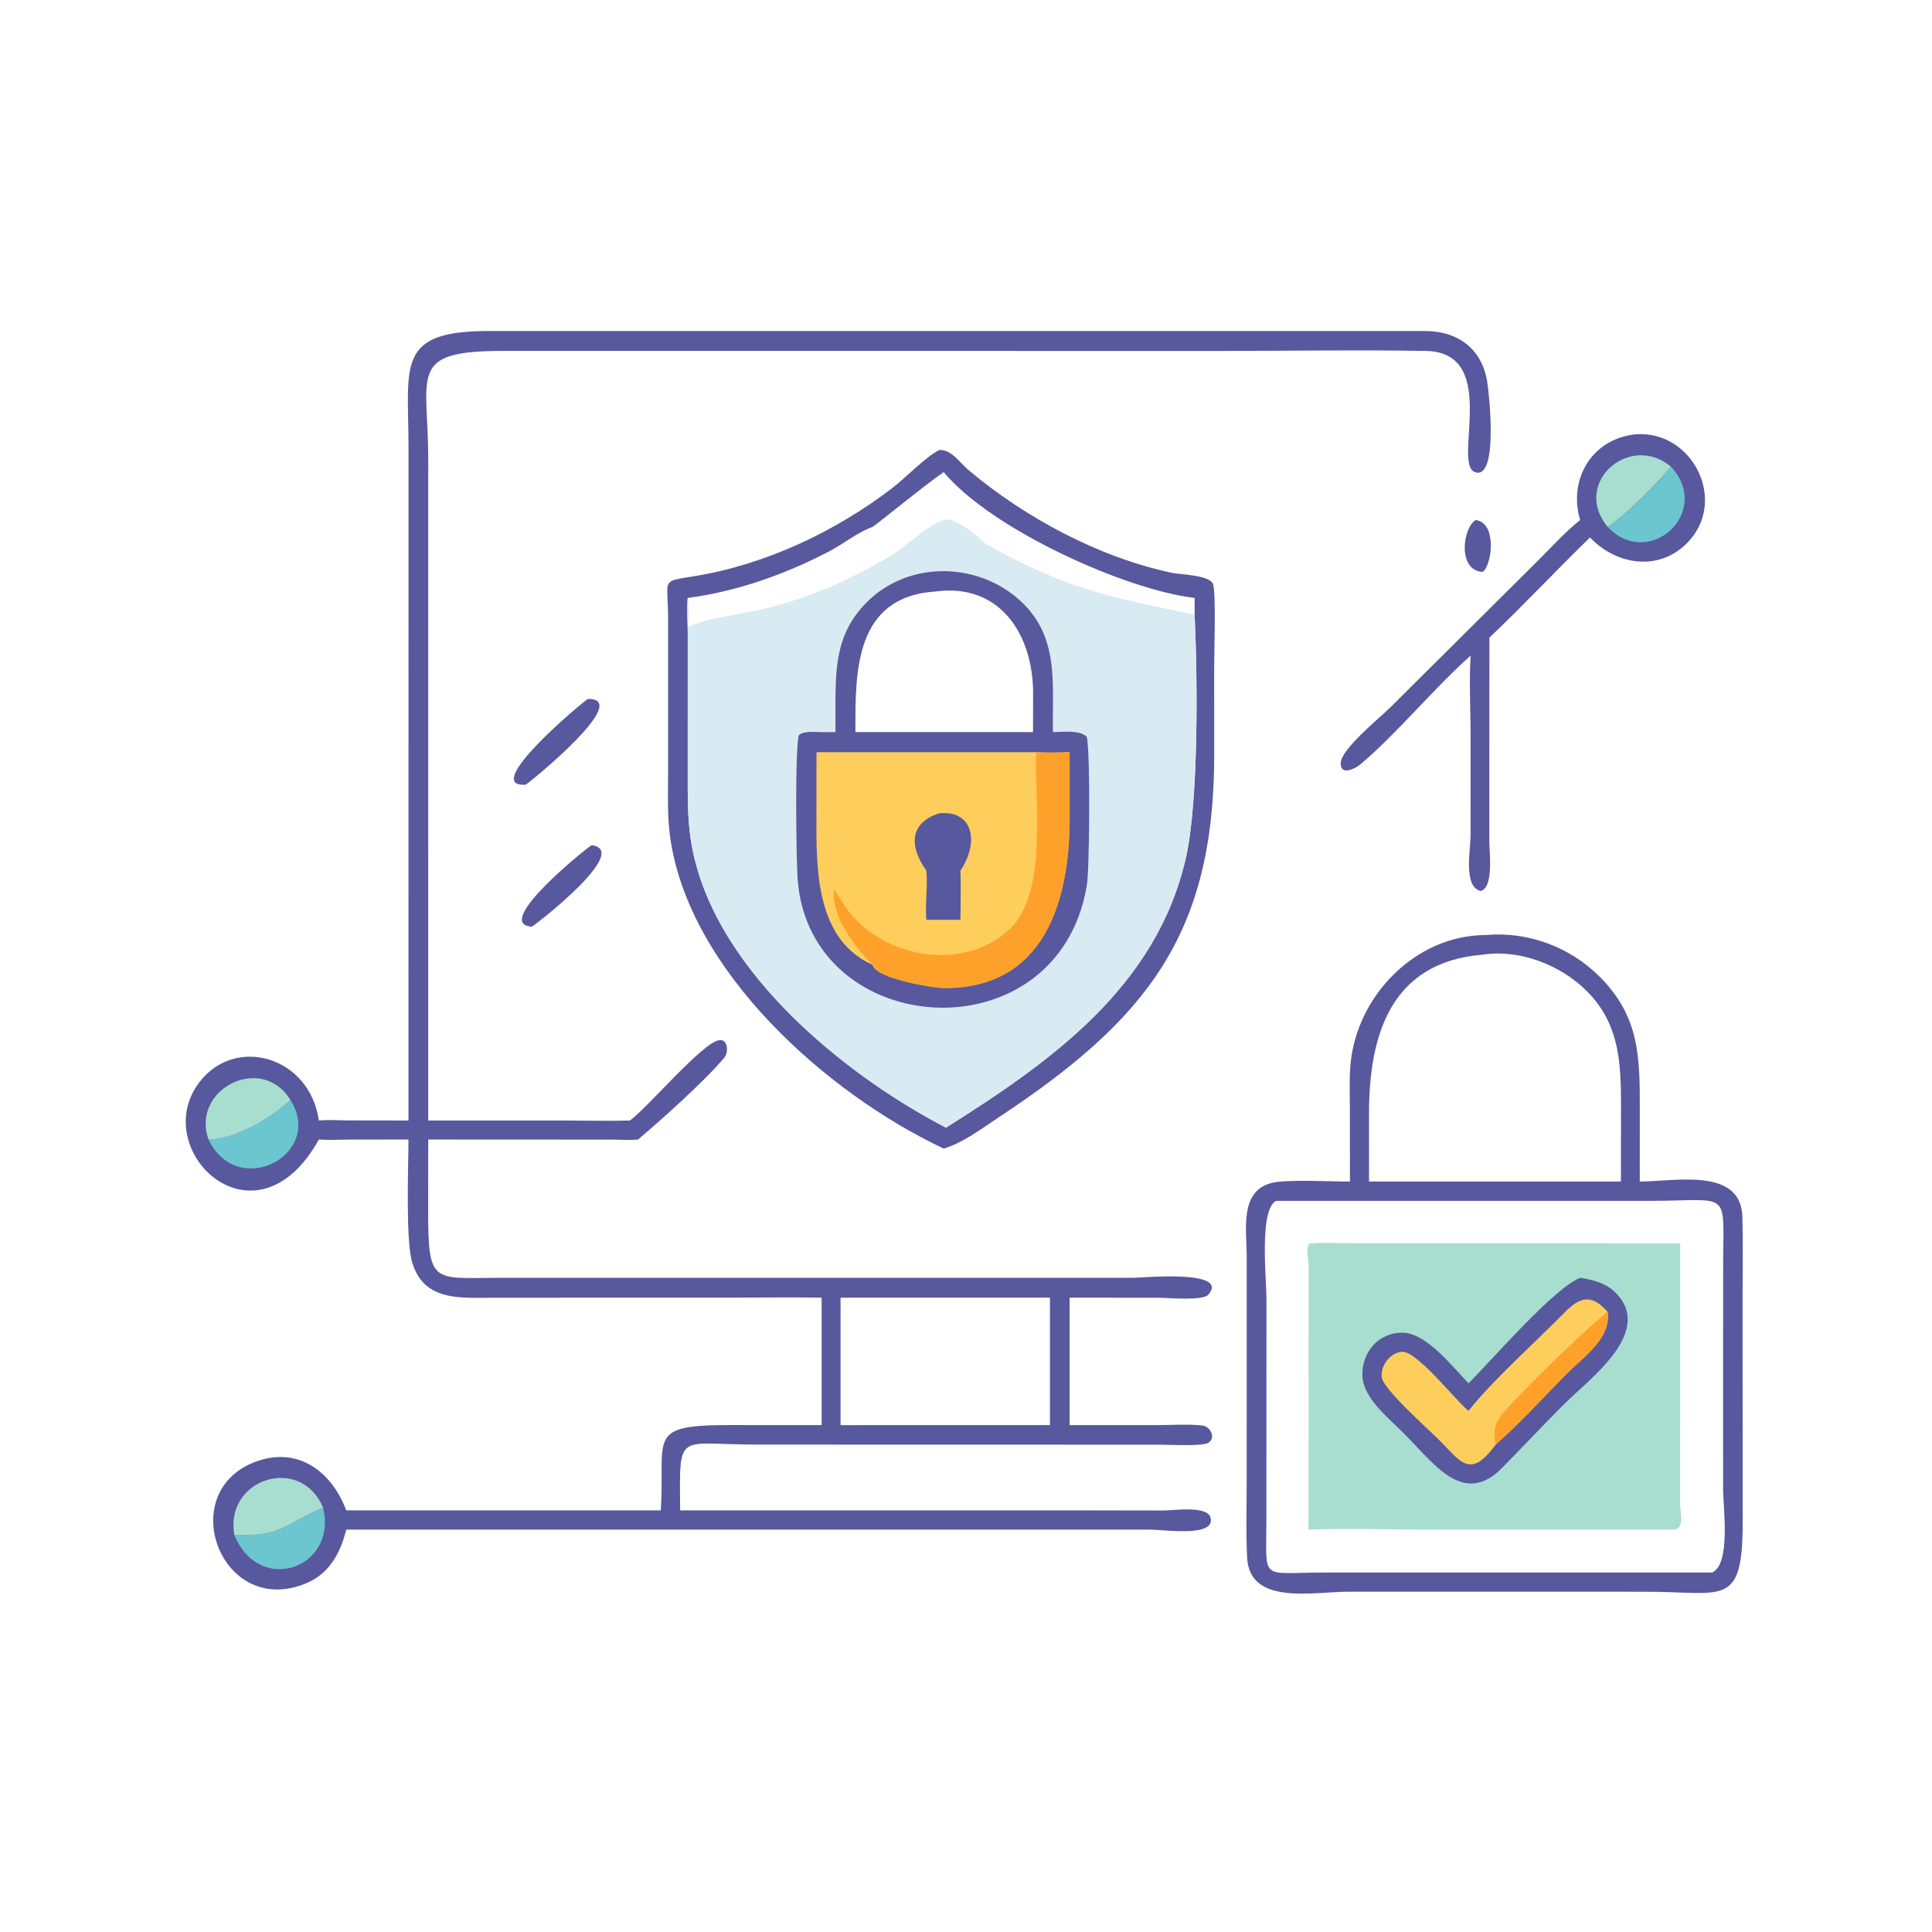 <?xml version="1.0" encoding="utf-8" ?>
<svg xmlns="http://www.w3.org/2000/svg" xmlns:xlink="http://www.w3.org/1999/xlink" width="1024" height="1024">
	<path fill="#58589E" transform="scale(2 2)" d="M391.075 137.807C396.917 138.616 395.314 149.959 392.946 151.55C386.199 151.275 387.581 139.899 391.075 137.807Z"/>
	<path fill="#58589E" transform="scale(2 2)" d="M156.76 223.994C167.556 225.266 141.877 245.129 140.943 245.579C130.317 244.921 155.207 224.951 156.76 223.994Z"/>
	<path fill="#58589E" transform="scale(2 2)" d="M155.798 185.225C167.788 185.034 140.891 206.919 139.347 207.945C127.026 208.885 154.451 185.99 155.798 185.225Z"/>
	<path fill="#58589E" transform="scale(2 2)" d="M433.38 115.104C448.63 113.871 458.221 133.1 446.85 144.16C439.27 151.532 428.201 149.64 421.367 142.43C412.38 151.159 403.792 160.372 394.706 168.978L394.686 223.201C394.704 225.834 395.903 235.386 392.327 236.122C387.75 234.853 389.714 225.416 389.718 221.195L389.727 195.375C389.734 188.271 389.3 180.804 389.727 173.743C379.681 182.714 370.385 194.227 360.552 202.538C359.172 203.704 355.134 205.744 355.307 202.141C355.484 198.424 365.784 190.131 368.443 187.473L407.377 148.768C411.087 145.073 414.667 141.082 418.754 137.807C415.551 127.137 421.761 116.331 433.38 115.104Z"/>
	<path fill="#A8DECF" transform="scale(2 2)" d="M426.041 139.638C416.439 127.944 431.922 114.568 442.808 123.656C439.462 127.801 430.415 136.913 426.041 139.638Z"/>
	<path fill="#6BC6CF" transform="scale(2 2)" d="M442.808 123.656C453.964 135.672 437.004 151.211 426.041 139.638C430.415 136.913 439.462 127.801 442.808 123.656Z"/>
	<path fill="#58589E" transform="scale(2 2)" d="M376.82 87.729C385.604 87.45 392.517 91.829 394.079 100.897C394.659 104.266 396.918 125.391 391.643 125.268C383.766 125.083 398.443 93.364 377.854 93.002C359.733 92.684 341.557 93.001 323.429 93.004L133.618 92.989C107.846 92.978 113.477 98.904 113.488 121.703L113.484 296.946L148.919 296.946C154.919 296.948 160.954 297.126 166.948 296.946C171.812 293.349 186.168 276.274 190.581 275.659C193.005 275.321 193.094 278.949 191.915 280.344C186.577 286.659 175.314 296.715 169.095 301.988C166.905 302.194 164.641 302.03 162.441 302.011L113.484 301.988L113.466 320.399C113.458 340.405 114.533 338.69 131.932 338.635L300.115 338.637C302.385 338.636 326.089 336.329 320.211 343.11C318.751 344.794 309.33 343.918 307.012 343.916L283.456 343.898L283.456 377.67L306.938 377.665C310.737 377.667 314.941 377.336 318.691 377.789C320.918 378.057 322.303 381.302 320.103 382.414C318.307 383.322 309.82 382.854 307.444 382.852L200.328 382.828C179.158 382.801 180.097 379.015 180.244 400.258L283.456 400.258L308.436 400.299C310.908 400.299 319.966 398.916 320.817 402.205C322.183 407.485 308.454 405.37 304.979 405.366L91.747 405.364C90.342 411.26 87.393 416.843 81.558 419.404C58.901 429.351 46.031 395.831 67.431 387.488C78.657 383.111 87.823 389.731 91.747 400.258L175.125 400.258C176.315 380.7 170.971 377.622 193.797 377.656L217.743 377.67L217.743 343.898C209.823 343.745 201.875 343.89 193.951 343.89L130.478 343.914C121.936 343.927 112.297 344.885 109.236 334.549C107.463 328.563 108.237 309.242 108.249 301.988L92.921 301.996C90.13 302.003 87.285 302.175 84.504 301.988C67.684 332.237 39.232 304.842 52.765 286.889C62.261 274.292 82.042 279.87 84.504 296.946C86.997 296.681 89.73 296.916 92.246 296.92L108.249 296.946L108.263 118.671C108.237 96.395 104.731 87.49 130.576 87.725L376.82 87.729ZM273.764 343.898L222.752 343.898L222.752 377.67C224.56 377.674 226.38 377.719 228.187 377.67L278.249 377.67L278.249 343.898C276.754 343.88 275.258 343.846 273.764 343.898Z"/>
	<path fill="#6BC6CF" transform="scale(2 2)" d="M85.618 399.535C89.537 415.545 68.737 423.035 62.086 406.736C74.505 407.338 75.509 403.876 85.181 399.72L85.618 399.535Z"/>
	<path fill="#6BC6CF" transform="scale(2 2)" d="M76.959 291.494C86.099 305.912 63.028 318.145 55.259 301.988C62.489 301.839 71.635 296.441 76.959 291.494Z"/>
	<path fill="#A8DECF" transform="scale(2 2)" d="M55.259 301.988C50.505 288.715 69.282 279.033 76.959 291.494C71.635 296.441 62.489 301.839 55.259 301.988Z"/>
	<path fill="#A8DECF" transform="scale(2 2)" d="M62.086 406.736C59.495 391.8 79.709 385.425 85.618 399.535L85.181 399.72C75.509 403.876 74.505 407.338 62.086 406.736Z"/>
	<path fill="#58589E" transform="scale(2 2)" d="M393.629 247.793C404.877 246.787 416.04 250.899 424.024 258.925C434.548 269.503 434.581 280.268 434.567 294.128L434.555 313.122C443.999 313.088 461.402 309.273 461.751 322.51C461.934 329.471 461.801 336.466 461.8 343.429L461.821 403.08C461.898 426.243 456.843 421.827 436.425 421.828L397.875 421.816L357.351 421.821C348.047 421.821 331.137 425.552 330.499 412.772C330.164 406.074 330.391 399.275 330.389 392.564L330.392 332.866C330.395 326.072 328.344 315.52 337.176 313.449C341.197 312.506 352.888 313.147 357.747 313.122L357.728 293.908C357.727 290.011 357.543 286.008 357.887 282.125C359.493 264.002 375.008 247.889 393.629 247.793ZM338.17 318.242C333.628 320.619 335.628 338.952 335.625 344.137L335.606 403.141C335.599 419.255 333.787 416.738 350.687 416.746L453.719 416.744C458.755 414.536 456.637 399.526 456.635 394.338L456.648 336.087C456.637 314.793 459.214 318.248 437.006 318.241L338.17 318.242ZM392.946 252.999C368.537 254.936 362.772 274.357 362.798 295.287L362.809 313.122L400.062 313.122L429.562 313.122L429.583 295.222C429.592 283.101 429.784 271.92 420.524 262.655C413.628 255.754 402.755 251.488 392.946 252.999Z"/>
	<path fill="#A8DECF" transform="scale(2 2)" d="M347.847 329.492C351.455 329.237 355.199 329.466 358.824 329.478L445.271 329.492L445.245 398.556C445.243 400.605 446.496 404.864 443.812 405.364L378.743 405.365C368.129 405.366 357.362 404.973 346.766 405.364L346.802 335.432C346.803 333.838 345.939 330.813 346.998 329.5L347.847 329.492Z"/>
	<path fill="#58589E" transform="scale(2 2)" d="M418.754 338.627C421.938 339.116 425.441 340.008 427.836 342.281C438.819 352.705 421.247 365.398 414.564 372.066C408.939 377.677 403.522 383.48 397.937 389.124C388.018 399.146 380.224 388.181 373.008 380.874C368.863 376.394 361.346 371.041 361.061 364.666C360.778 358.359 365.424 352.977 371.891 353.181C378.117 353.377 385.059 362.342 389.174 366.598C395.401 360.361 411.744 341.445 418.754 338.627Z"/>
	<path fill="#FECE5C" transform="scale(2 2)" d="M389.174 373.891C395.382 365.97 407.123 355.477 414.581 347.874C418.792 343.581 421.81 342.869 426.041 347.672C427.035 354.876 419.335 359.786 414.489 364.758C408.592 370.81 402.679 377.231 396.367 382.836C389.516 392.249 387.043 387.245 381.142 381.366C378.646 378.879 366.648 368.221 366.199 365.055C365.768 362.02 368.382 358.464 371.531 358.238C375.419 357.959 385.477 370.758 388.806 373.582L389.174 373.891Z"/>
	<path fill="#FEA12A" transform="scale(2 2)" d="M426.041 347.672C427.035 354.876 419.335 359.786 414.489 364.758C408.592 370.81 402.679 377.231 396.367 382.836C395.904 380.303 395.782 378.02 397.332 375.805C400.731 370.946 420.866 351.574 426.041 347.672Z"/>
	<path fill="#58589E" transform="scale(2 2)" d="M248.897 119.249C252.156 119.076 254.357 122.642 256.653 124.568C271.771 137.254 291.161 147.683 310.611 151.816C312.756 152.272 320.833 152.394 321.504 154.889C322.263 157.712 321.771 172.725 321.769 176.621L321.779 200.002C321.789 247.698 303.912 270.221 264.437 296.26C260.105 299.118 255.085 302.934 250.085 304.384C219.18 289.848 182.267 257.154 177.545 221.452C176.799 215.809 177.052 209.928 177.055 204.245L177.05 163.818C177.039 153.232 174.935 154.166 184.015 152.691C202.868 149.628 221.248 140.943 236.35 129.426C240.148 126.529 244.98 121.322 248.897 119.249ZM235.224 147.791C224.425 154.05 213.815 158.763 201.626 161.55C195.925 162.853 187.227 163.78 182.26 166.194C182.571 163.649 182.688 160.999 182.26 158.457C181.967 161.431 182.257 164.612 182.261 167.613L182.254 204.951C182.251 210.573 182.183 216.264 182.964 221.844C187.669 255.464 222.603 284.216 250.691 298.842C278.642 281.246 306.546 261.455 314.284 227.256C317.658 212.349 317.38 179.799 316.588 162.887C292.604 157.87 282.729 156.08 261.657 144.397L261.236 144.166C258.381 141.34 255.829 139.554 252.201 137.807C248.273 136.389 239.419 145.748 235.224 147.791ZM250.085 125.11C243.997 129.412 237.373 135.003 231.265 139.638C227.225 141.055 223.718 144.032 219.936 146.018C208.282 152.137 195.349 156.75 182.26 158.457C182.688 160.999 182.571 163.649 182.26 166.194C187.227 163.78 195.925 162.853 201.626 161.55C213.815 158.763 224.425 154.05 235.224 147.791C239.419 145.748 248.273 136.389 252.201 137.807C255.829 139.554 258.381 141.34 261.236 144.166L261.657 144.397C282.729 156.08 292.604 157.87 316.588 162.887L316.588 158.457C298.246 156.318 262.735 140.304 250.085 125.11Z"/>
	<path fill="#D8EAF2" transform="scale(2 2)" d="M235.224 147.791C239.419 145.748 248.273 136.389 252.201 137.807C255.829 139.554 258.381 141.34 261.236 144.166L261.657 144.397C282.729 156.08 292.604 157.87 316.588 162.887C317.38 179.799 317.658 212.349 314.284 227.256C306.546 261.455 278.642 281.246 250.691 298.842C222.603 284.216 187.669 255.464 182.964 221.844C182.183 216.264 182.251 210.573 182.254 204.951L182.261 167.613C182.257 164.612 181.967 161.431 182.26 158.457C182.688 160.999 182.571 163.649 182.26 166.194C187.227 163.78 195.925 162.853 201.626 161.55C213.815 158.763 224.425 154.05 235.224 147.791ZM221.399 189.371L221.399 194.019L217.743 194.019C216.04 194.002 213.008 193.636 211.719 194.821C210.626 197.991 211.001 227.845 211.371 232.937C214.498 275.906 280.414 280.285 288.031 234.636C288.755 230.299 288.998 198.57 287.978 195.224C286.06 193.358 281.562 193.988 279.044 194.019C278.811 181.858 280.771 169.623 271.364 160.141C260.166 148.855 241.025 148.204 229.686 159.613C221.017 168.335 221.427 177.988 221.399 189.371Z"/>
	<path fill="#58589E" transform="scale(2 2)" d="M221.399 189.371C221.427 177.988 221.017 168.335 229.686 159.613C241.025 148.204 260.166 148.855 271.364 160.141C280.771 169.623 278.811 181.858 279.044 194.019C281.562 193.988 286.06 193.358 287.978 195.224C288.998 198.57 288.755 230.299 288.031 234.636C280.414 280.285 214.498 275.906 211.371 232.937C211.001 227.845 210.626 197.991 211.719 194.821C213.008 193.636 216.04 194.002 217.743 194.019L221.399 194.019L221.399 189.371ZM247.914 156.75C226.399 158.167 226.647 178.136 226.7 194.019L252.874 194.019L273.764 194.019L273.784 183.744C273.786 168.168 265.014 154.459 247.914 156.75Z"/>
	<path fill="#FECE5C" transform="scale(2 2)" d="M216.385 199.337L274.552 199.337C277.543 199.484 280.461 199.462 283.456 199.337L283.466 216.826C283.453 238.865 276.733 261.894 250.348 261.838C246.975 261.83 231.893 259.221 231.265 255.698C216.988 249.384 216.347 232.173 216.359 219.053L216.385 199.337Z"/>
	<path fill="#58589E" transform="scale(2 2)" d="M248.897 215.531C258.14 214.639 259.436 223.478 254.534 230.698C254.653 235.049 254.554 239.419 254.534 243.773L252.201 243.773L245.478 243.773C245.146 239.399 245.904 235.059 245.478 230.698C241.024 224.421 240.817 218.16 248.897 215.531Z"/>
	<path fill="#FEA12A" transform="scale(2 2)" d="M274.552 199.337C277.543 199.484 280.461 199.462 283.456 199.337L283.466 216.826C283.453 238.865 276.733 261.894 250.348 261.838C246.975 261.83 231.893 259.221 231.265 255.698C226.535 251.041 220.203 242.663 221.045 235.881L221.158 235.878C222.801 238.352 224.275 240.935 226.29 243.138C236.573 254.378 256.229 257.105 267.65 246.123C277.659 236.5 274.184 213.151 274.552 199.337Z"/>
</svg>
